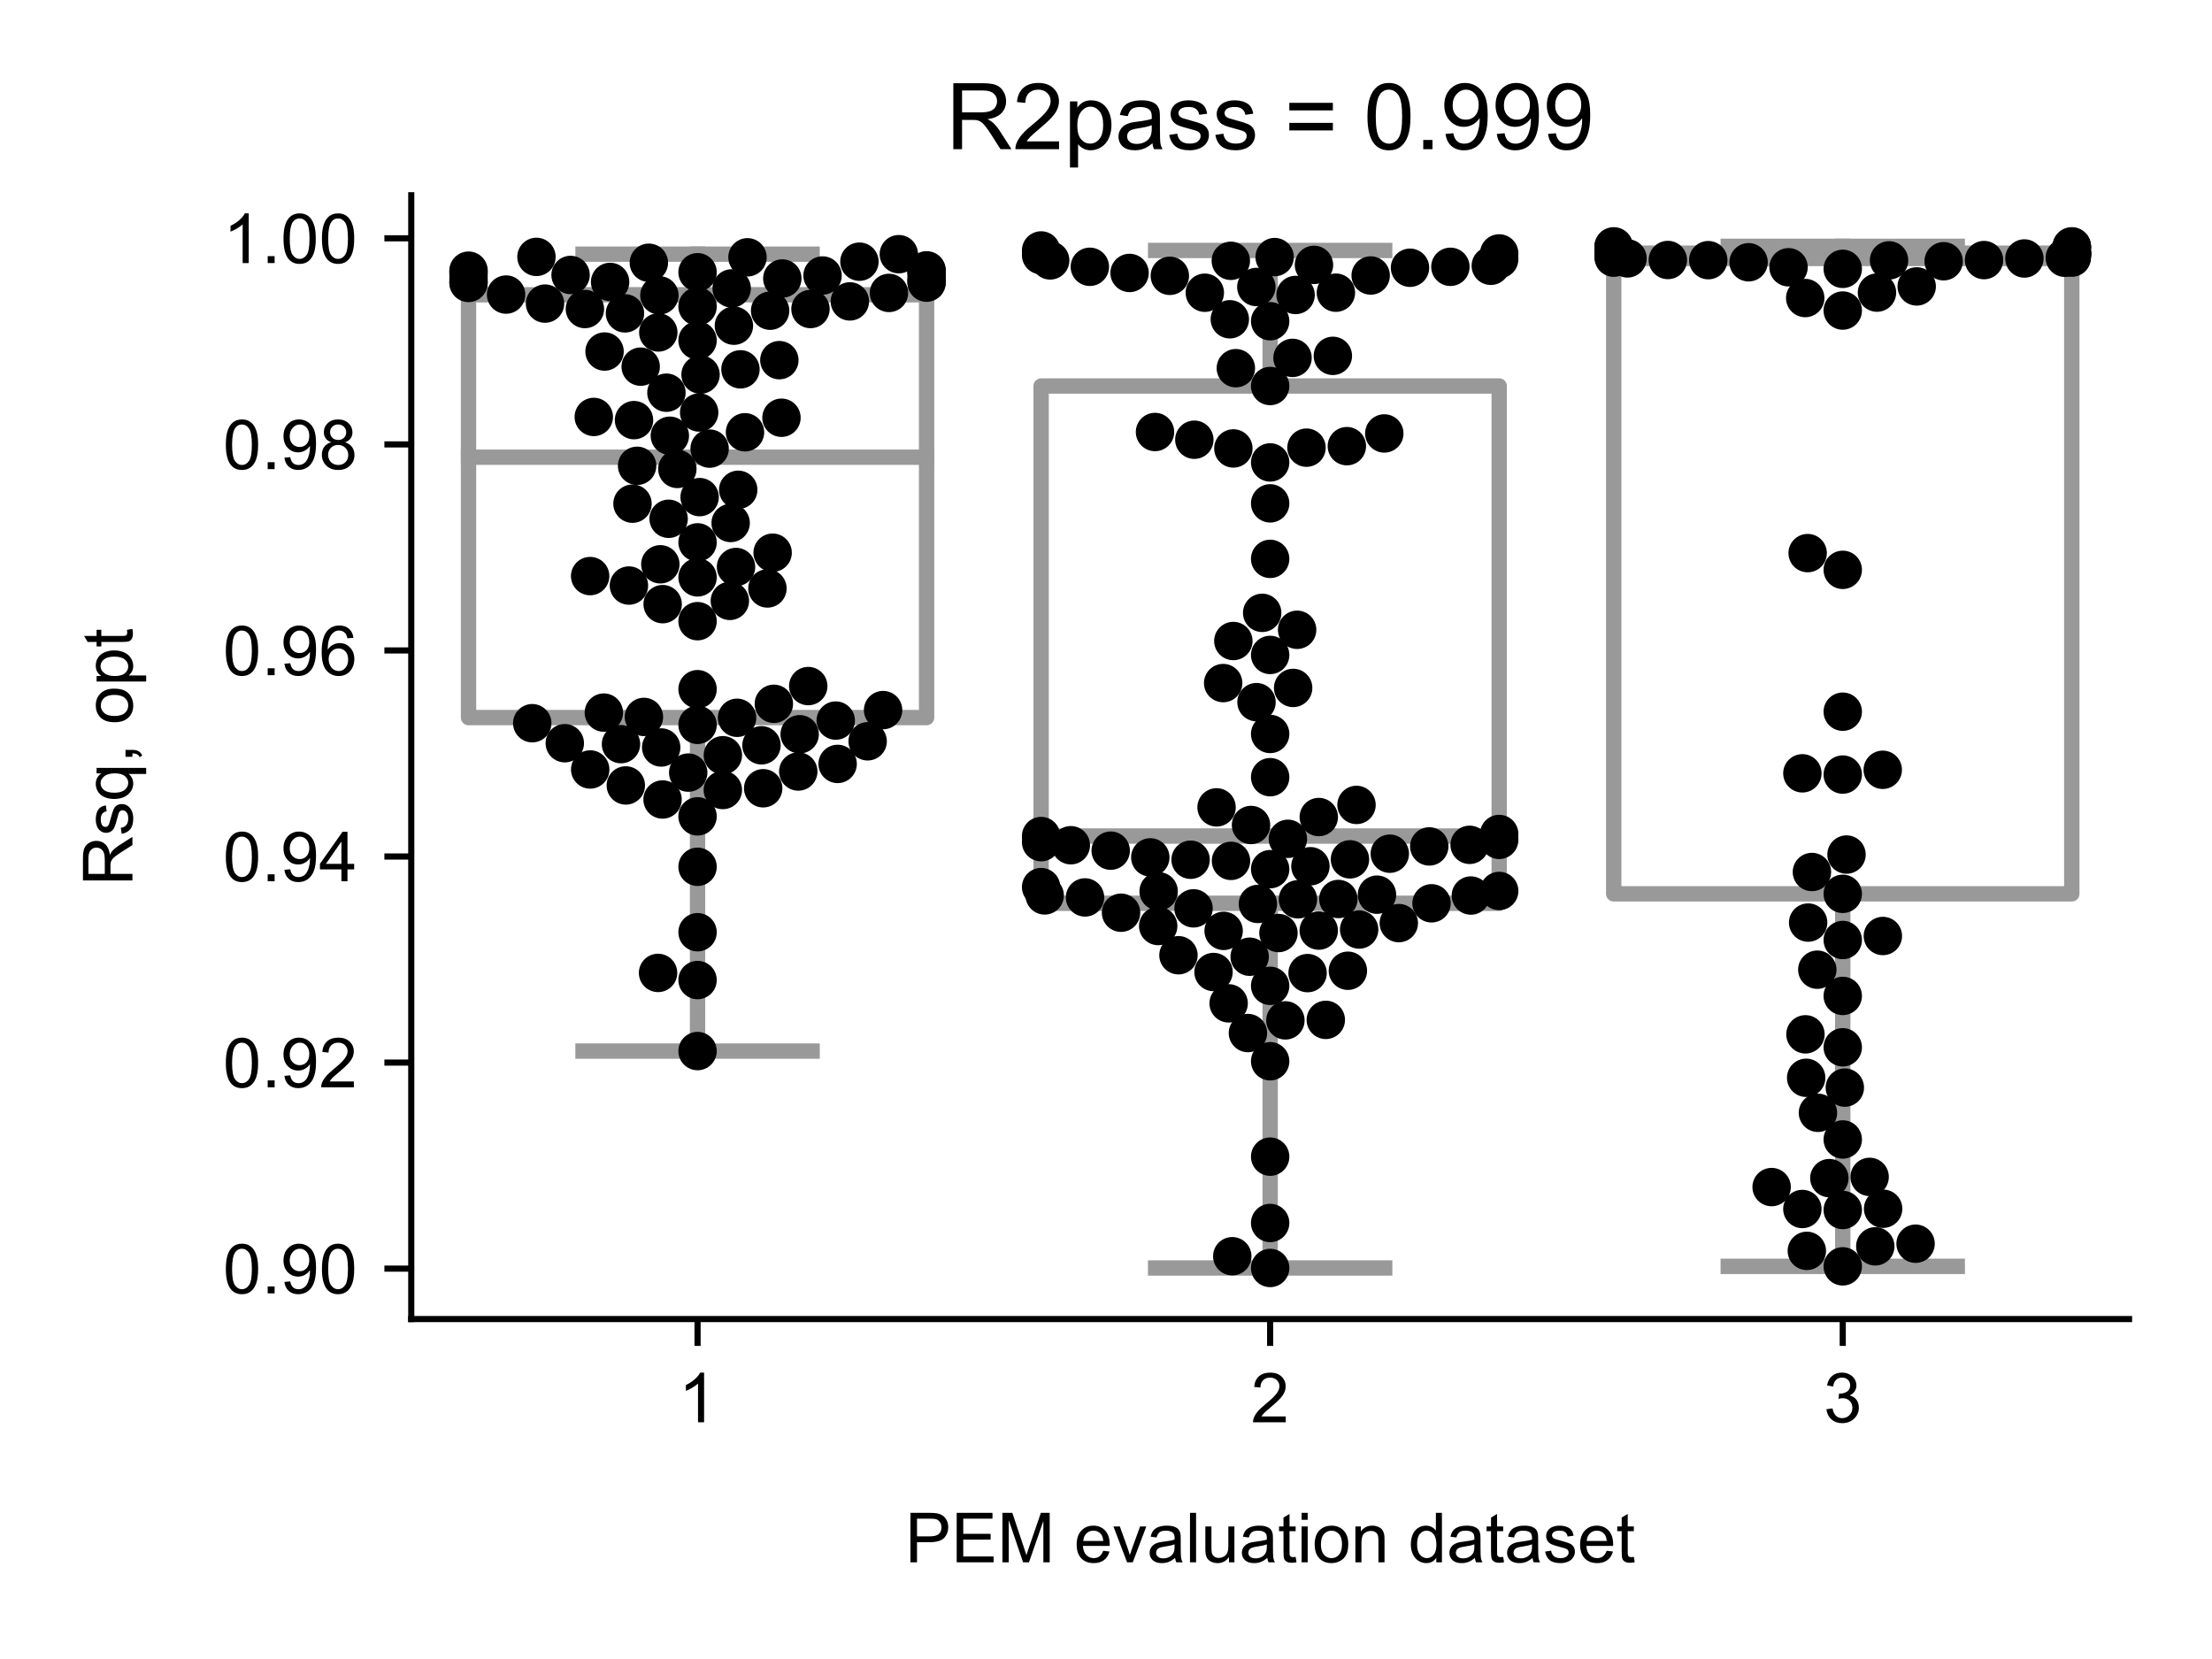 <?xml version="1.0" encoding="utf-8" standalone="no"?>
<!DOCTYPE svg PUBLIC "-//W3C//DTD SVG 1.1//EN"
  "http://www.w3.org/Graphics/SVG/1.1/DTD/svg11.dtd">
<!-- Created with matplotlib (https://matplotlib.org/) -->
<svg height="216pt" version="1.1" viewBox="0 0 288 216" width="288pt" xmlns="http://www.w3.org/2000/svg" xmlns:xlink="http://www.w3.org/1999/xlink">
 <defs>
  <style type="text/css">*{stroke-linecap:butt;stroke-linejoin:round;}</style>
 </defs>
 <g id="figure_1">
  <g id="patch_1">
   <path d="M 0 216 
L 288 216 
L 288 0 
L 0 0 
z
" style="fill:#ffffff;"/>
  </g>
  <g id="axes_1">
   <g id="patch_2">
    <path d="M 53.546 171.738 
L 277.2 171.738 
L 277.2 25.425 
L 53.546 25.425 
z
" style="fill:#ffffff;"/>
   </g>
   <g id="patch_3">
    <path clip-path="url(#p2e77ff48e6)" d="M 61.001 93.428 
L 120.642 93.428 
L 120.642 38.379 
L 61.001 38.379 
L 61.001 93.428 
z
" style="fill:#ffffff;stroke:#999999;stroke-linejoin:miter;stroke-width:2;"/>
   </g>
   <g id="patch_4">
    <path clip-path="url(#p2e77ff48e6)" d="M 135.552 117.609 
L 195.193 117.609 
L 195.193 50.259 
L 135.552 50.259 
L 135.552 117.609 
z
" style="fill:#ffffff;stroke:#999999;stroke-linejoin:miter;stroke-width:2;"/>
   </g>
   <g id="patch_5">
    <path clip-path="url(#p2e77ff48e6)" d="M 210.104 116.377 
L 269.745 116.377 
L 269.745 32.964 
L 210.104 32.964 
L 210.104 116.377 
z
" style="fill:#ffffff;stroke:#999999;stroke-linejoin:miter;stroke-width:2;"/>
   </g>
   <g id="matplotlib.axis_1">
    <g id="xtick_1">
     <g id="line2d_1">
      <defs>
       <path d="M 0 0 
L 0 3.5 
" id="mee5302a150" style="stroke:#000000;stroke-width:0.8;"/>
      </defs>
      <g>
       <use style="stroke:#000000;stroke-width:0.8;" x="90.821" xlink:href="#mee5302a150" y="171.738"/>
      </g>
     </g>
     <g id="text_1">
      <!-- 1 -->
      <g transform="translate(88.319 185.18)scale(0.09 -0.09)">
       <defs>
        <path d="M 37.25 0 
L 28.469 0 
L 28.469 56 
Q 25.297 52.984 20.141 49.953 
Q 14.984 46.922 10.891 45.406 
L 10.891 53.906 
Q 18.266 57.375 23.781 62.297 
Q 29.297 67.234 31.594 71.875 
L 37.25 71.875 
z
" id="ArialMT-49"/>
       </defs>
       <use xlink:href="#ArialMT-49"/>
      </g>
     </g>
    </g>
    <g id="xtick_2">
     <g id="line2d_2">
      <g>
       <use style="stroke:#000000;stroke-width:0.8;" x="165.373" xlink:href="#mee5302a150" y="171.738"/>
      </g>
     </g>
     <g id="text_2">
      <!-- 2 -->
      <g transform="translate(162.87 185.18)scale(0.09 -0.09)">
       <defs>
        <path d="M 50.344 8.453 
L 50.344 0 
L 3.031 0 
Q 2.938 3.172 4.047 6.109 
Q 5.859 10.938 9.828 15.625 
Q 13.812 20.312 21.344 26.469 
Q 33.016 36.031 37.109 41.625 
Q 41.219 47.219 41.219 52.203 
Q 41.219 57.422 37.469 61 
Q 33.734 64.594 27.734 64.594 
Q 21.391 64.594 17.578 60.781 
Q 13.766 56.984 13.719 50.25 
L 4.688 51.172 
Q 5.609 61.281 11.656 66.578 
Q 17.719 71.875 27.938 71.875 
Q 38.234 71.875 44.234 66.156 
Q 50.25 60.453 50.25 52 
Q 50.25 47.703 48.484 43.547 
Q 46.734 39.406 42.656 34.812 
Q 38.578 30.219 29.109 22.219 
Q 21.188 15.578 18.938 13.203 
Q 16.703 10.844 15.234 8.453 
z
" id="ArialMT-50"/>
       </defs>
       <use xlink:href="#ArialMT-50"/>
      </g>
     </g>
    </g>
    <g id="xtick_3">
     <g id="line2d_3">
      <g>
       <use style="stroke:#000000;stroke-width:0.8;" x="239.924" xlink:href="#mee5302a150" y="171.738"/>
      </g>
     </g>
     <g id="text_3">
      <!-- 3 -->
      <g transform="translate(237.422 185.18)scale(0.09 -0.09)">
       <defs>
        <path d="M 4.203 18.891 
L 12.984 20.062 
Q 14.5 12.594 18.141 9.297 
Q 21.781 6 27 6 
Q 33.203 6 37.469 10.297 
Q 41.75 14.594 41.75 20.953 
Q 41.75 27 37.797 30.922 
Q 33.844 34.859 27.734 34.859 
Q 25.25 34.859 21.531 33.891 
L 22.516 41.609 
Q 23.391 41.5 23.922 41.5 
Q 29.547 41.5 34.031 44.422 
Q 38.531 47.359 38.531 53.469 
Q 38.531 58.297 35.25 61.469 
Q 31.984 64.656 26.812 64.656 
Q 21.688 64.656 18.266 61.422 
Q 14.844 58.203 13.875 51.766 
L 5.078 53.328 
Q 6.688 62.156 12.391 67.016 
Q 18.109 71.875 26.609 71.875 
Q 32.469 71.875 37.391 69.359 
Q 42.328 66.844 44.938 62.5 
Q 47.562 58.156 47.562 53.266 
Q 47.562 48.641 45.062 44.828 
Q 42.578 41.016 37.703 38.766 
Q 44.047 37.312 47.562 32.688 
Q 51.078 28.078 51.078 21.141 
Q 51.078 11.766 44.234 5.25 
Q 37.406 -1.266 26.953 -1.266 
Q 17.531 -1.266 11.297 4.344 
Q 5.078 9.969 4.203 18.891 
z
" id="ArialMT-51"/>
       </defs>
       <use xlink:href="#ArialMT-51"/>
      </g>
     </g>
    </g>
    <g id="text_4">
     <!-- PEM evaluation dataset -->
     <g transform="translate(117.846 203.411)scale(0.09 -0.09)">
      <defs>
       <path d="M 7.719 0 
L 7.719 71.578 
L 34.719 71.578 
Q 41.844 71.578 45.609 70.906 
Q 50.875 70.016 54.438 67.547 
Q 58.016 65.094 60.188 60.641 
Q 62.359 56.203 62.359 50.875 
Q 62.359 41.75 56.547 35.422 
Q 50.734 29.109 35.547 29.109 
L 17.188 29.109 
L 17.188 0 
z
M 17.188 37.547 
L 35.688 37.547 
Q 44.875 37.547 48.734 40.969 
Q 52.594 44.391 52.594 50.594 
Q 52.594 55.078 50.312 58.266 
Q 48.047 61.469 44.344 62.5 
Q 41.938 63.141 35.5 63.141 
L 17.188 63.141 
z
" id="ArialMT-80"/>
       <path d="M 7.906 0 
L 7.906 71.578 
L 59.672 71.578 
L 59.672 63.141 
L 17.391 63.141 
L 17.391 41.219 
L 56.984 41.219 
L 56.984 32.812 
L 17.391 32.812 
L 17.391 8.453 
L 61.328 8.453 
L 61.328 0 
z
" id="ArialMT-69"/>
       <path d="M 7.422 0 
L 7.422 71.578 
L 21.688 71.578 
L 38.625 20.906 
Q 40.969 13.812 42.047 10.297 
Q 43.266 14.203 45.844 21.781 
L 62.984 71.578 
L 75.734 71.578 
L 75.734 0 
L 66.609 0 
L 66.609 59.906 
L 45.797 0 
L 37.25 0 
L 16.547 60.938 
L 16.547 0 
z
" id="ArialMT-77"/>
       <path id="ArialMT-32"/>
       <path d="M 42.094 16.703 
L 51.172 15.578 
Q 49.031 7.625 43.219 3.219 
Q 37.406 -1.172 28.375 -1.172 
Q 17 -1.172 10.328 5.828 
Q 3.656 12.844 3.656 25.484 
Q 3.656 38.578 10.391 45.797 
Q 17.141 53.031 27.875 53.031 
Q 38.281 53.031 44.875 45.953 
Q 51.469 38.875 51.469 26.031 
Q 51.469 25.25 51.422 23.688 
L 12.75 23.688 
Q 13.234 15.141 17.578 10.594 
Q 21.922 6.062 28.422 6.062 
Q 33.25 6.062 36.672 8.594 
Q 40.094 11.141 42.094 16.703 
z
M 13.234 30.906 
L 42.188 30.906 
Q 41.609 37.453 38.875 40.719 
Q 34.672 45.797 27.984 45.797 
Q 21.922 45.797 17.797 41.75 
Q 13.672 37.703 13.234 30.906 
z
" id="ArialMT-101"/>
       <path d="M 21 0 
L 1.266 51.859 
L 10.547 51.859 
L 21.688 20.797 
Q 23.484 15.766 25 10.359 
Q 26.172 14.453 28.266 20.219 
L 39.797 51.859 
L 48.828 51.859 
L 29.203 0 
z
" id="ArialMT-118"/>
       <path d="M 40.438 6.391 
Q 35.547 2.25 31.031 0.531 
Q 26.516 -1.172 21.344 -1.172 
Q 12.797 -1.172 8.203 3 
Q 3.609 7.172 3.609 13.672 
Q 3.609 17.484 5.344 20.625 
Q 7.078 23.781 9.891 25.688 
Q 12.703 27.594 16.219 28.562 
Q 18.797 29.25 24.031 29.891 
Q 34.672 31.156 39.703 32.906 
Q 39.75 34.719 39.75 35.203 
Q 39.75 40.578 37.25 42.781 
Q 33.891 45.75 27.25 45.75 
Q 21.047 45.75 18.094 43.578 
Q 15.141 41.406 13.719 35.891 
L 5.125 37.062 
Q 6.297 42.578 8.984 45.969 
Q 11.672 49.359 16.75 51.188 
Q 21.828 53.031 28.516 53.031 
Q 35.156 53.031 39.297 51.469 
Q 43.453 49.906 45.406 47.531 
Q 47.359 45.172 48.141 41.547 
Q 48.578 39.312 48.578 33.453 
L 48.578 21.734 
Q 48.578 9.469 49.141 6.219 
Q 49.703 2.984 51.375 0 
L 42.188 0 
Q 40.828 2.734 40.438 6.391 
z
M 39.703 26.031 
Q 34.906 24.078 25.344 22.703 
Q 19.922 21.922 17.672 20.938 
Q 15.438 19.969 14.203 18.094 
Q 12.984 16.219 12.984 13.922 
Q 12.984 10.406 15.641 8.062 
Q 18.312 5.719 23.438 5.719 
Q 28.516 5.719 32.469 7.938 
Q 36.422 10.156 38.281 14.016 
Q 39.703 17 39.703 22.797 
z
" id="ArialMT-97"/>
       <path d="M 6.391 0 
L 6.391 71.578 
L 15.188 71.578 
L 15.188 0 
z
" id="ArialMT-108"/>
       <path d="M 40.578 0 
L 40.578 7.625 
Q 34.516 -1.172 24.125 -1.172 
Q 19.531 -1.172 15.547 0.578 
Q 11.578 2.344 9.641 5 
Q 7.719 7.672 6.938 11.531 
Q 6.391 14.109 6.391 19.734 
L 6.391 51.859 
L 15.188 51.859 
L 15.188 23.094 
Q 15.188 16.219 15.719 13.812 
Q 16.547 10.359 19.234 8.375 
Q 21.922 6.391 25.875 6.391 
Q 29.828 6.391 33.297 8.422 
Q 36.766 10.453 38.203 13.938 
Q 39.656 17.438 39.656 24.078 
L 39.656 51.859 
L 48.438 51.859 
L 48.438 0 
z
" id="ArialMT-117"/>
       <path d="M 25.781 7.859 
L 27.047 0.094 
Q 23.344 -0.688 20.406 -0.688 
Q 15.625 -0.688 12.984 0.828 
Q 10.359 2.344 9.281 4.812 
Q 8.203 7.281 8.203 15.188 
L 8.203 45.016 
L 1.766 45.016 
L 1.766 51.859 
L 8.203 51.859 
L 8.203 64.703 
L 16.938 69.969 
L 16.938 51.859 
L 25.781 51.859 
L 25.781 45.016 
L 16.938 45.016 
L 16.938 14.703 
Q 16.938 10.938 17.406 9.859 
Q 17.875 8.797 18.922 8.156 
Q 19.969 7.516 21.922 7.516 
Q 23.391 7.516 25.781 7.859 
z
" id="ArialMT-116"/>
       <path d="M 6.641 61.469 
L 6.641 71.578 
L 15.438 71.578 
L 15.438 61.469 
z
M 6.641 0 
L 6.641 51.859 
L 15.438 51.859 
L 15.438 0 
z
" id="ArialMT-105"/>
       <path d="M 3.328 25.922 
Q 3.328 40.328 11.328 47.266 
Q 18.016 53.031 27.641 53.031 
Q 38.328 53.031 45.109 46.016 
Q 51.906 39.016 51.906 26.656 
Q 51.906 16.656 48.906 10.906 
Q 45.906 5.172 40.156 2 
Q 34.422 -1.172 27.641 -1.172 
Q 16.75 -1.172 10.031 5.812 
Q 3.328 12.797 3.328 25.922 
z
M 12.359 25.922 
Q 12.359 15.969 16.703 11.016 
Q 21.047 6.062 27.641 6.062 
Q 34.188 6.062 38.531 11.031 
Q 42.875 16.016 42.875 26.219 
Q 42.875 35.844 38.5 40.797 
Q 34.125 45.75 27.641 45.75 
Q 21.047 45.75 16.703 40.812 
Q 12.359 35.891 12.359 25.922 
z
" id="ArialMT-111"/>
       <path d="M 6.594 0 
L 6.594 51.859 
L 14.5 51.859 
L 14.5 44.484 
Q 20.219 53.031 31 53.031 
Q 35.688 53.031 39.625 51.344 
Q 43.562 49.656 45.516 46.922 
Q 47.469 44.188 48.25 40.438 
Q 48.734 37.984 48.734 31.891 
L 48.734 0 
L 39.938 0 
L 39.938 31.547 
Q 39.938 36.922 38.906 39.578 
Q 37.891 42.234 35.281 43.812 
Q 32.672 45.406 29.156 45.406 
Q 23.531 45.406 19.453 41.844 
Q 15.375 38.281 15.375 28.328 
L 15.375 0 
z
" id="ArialMT-110"/>
       <path d="M 40.234 0 
L 40.234 6.547 
Q 35.297 -1.172 25.734 -1.172 
Q 19.531 -1.172 14.328 2.25 
Q 9.125 5.672 6.266 11.797 
Q 3.422 17.922 3.422 25.875 
Q 3.422 33.641 6 39.969 
Q 8.594 46.297 13.766 49.656 
Q 18.953 53.031 25.344 53.031 
Q 30.031 53.031 33.688 51.047 
Q 37.359 49.078 39.656 45.906 
L 39.656 71.578 
L 48.391 71.578 
L 48.391 0 
z
M 12.453 25.875 
Q 12.453 15.922 16.641 10.984 
Q 20.844 6.062 26.562 6.062 
Q 32.328 6.062 36.344 10.766 
Q 40.375 15.484 40.375 25.141 
Q 40.375 35.797 36.266 40.766 
Q 32.172 45.75 26.172 45.75 
Q 20.312 45.75 16.375 40.969 
Q 12.453 36.188 12.453 25.875 
z
" id="ArialMT-100"/>
       <path d="M 3.078 15.484 
L 11.766 16.844 
Q 12.5 11.625 15.844 8.844 
Q 19.188 6.062 25.203 6.062 
Q 31.25 6.062 34.172 8.516 
Q 37.109 10.984 37.109 14.312 
Q 37.109 17.281 34.516 19 
Q 32.719 20.172 25.531 21.969 
Q 15.875 24.422 12.141 26.203 
Q 8.406 27.984 6.469 31.125 
Q 4.547 34.281 4.547 38.094 
Q 4.547 41.547 6.125 44.5 
Q 7.719 47.469 10.453 49.422 
Q 12.5 50.922 16.031 51.969 
Q 19.578 53.031 23.641 53.031 
Q 29.734 53.031 34.344 51.266 
Q 38.969 49.516 41.156 46.5 
Q 43.359 43.5 44.188 38.484 
L 35.594 37.312 
Q 35.016 41.312 32.203 43.547 
Q 29.391 45.797 24.266 45.797 
Q 18.219 45.797 15.625 43.797 
Q 13.031 41.797 13.031 39.109 
Q 13.031 37.406 14.109 36.031 
Q 15.188 34.625 17.484 33.688 
Q 18.797 33.203 25.25 31.453 
Q 34.578 28.953 38.25 27.359 
Q 41.938 25.781 44.031 22.75 
Q 46.141 19.734 46.141 15.234 
Q 46.141 10.844 43.578 6.953 
Q 41.016 3.078 36.172 0.953 
Q 31.344 -1.172 25.25 -1.172 
Q 15.141 -1.172 9.844 3.031 
Q 4.547 7.234 3.078 15.484 
z
" id="ArialMT-115"/>
      </defs>
      <use xlink:href="#ArialMT-80"/>
      <use x="66.699" xlink:href="#ArialMT-69"/>
      <use x="133.398" xlink:href="#ArialMT-77"/>
      <use x="216.699" xlink:href="#ArialMT-32"/>
      <use x="244.482" xlink:href="#ArialMT-101"/>
      <use x="300.098" xlink:href="#ArialMT-118"/>
      <use x="350.098" xlink:href="#ArialMT-97"/>
      <use x="405.713" xlink:href="#ArialMT-108"/>
      <use x="427.93" xlink:href="#ArialMT-117"/>
      <use x="483.545" xlink:href="#ArialMT-97"/>
      <use x="539.16" xlink:href="#ArialMT-116"/>
      <use x="566.943" xlink:href="#ArialMT-105"/>
      <use x="589.16" xlink:href="#ArialMT-111"/>
      <use x="644.775" xlink:href="#ArialMT-110"/>
      <use x="700.391" xlink:href="#ArialMT-32"/>
      <use x="728.174" xlink:href="#ArialMT-100"/>
      <use x="783.789" xlink:href="#ArialMT-97"/>
      <use x="839.404" xlink:href="#ArialMT-116"/>
      <use x="867.188" xlink:href="#ArialMT-97"/>
      <use x="922.803" xlink:href="#ArialMT-115"/>
      <use x="972.803" xlink:href="#ArialMT-101"/>
      <use x="1028.418" xlink:href="#ArialMT-116"/>
     </g>
    </g>
   </g>
   <g id="matplotlib.axis_2">
    <g id="ytick_1">
     <g id="line2d_4">
      <defs>
       <path d="M 0 0 
L -3.5 0 
" id="mec6dfe9027" style="stroke:#000000;stroke-width:0.8;"/>
      </defs>
      <g>
       <use style="stroke:#000000;stroke-width:0.8;" x="53.546" xlink:href="#mec6dfe9027" y="165.175"/>
      </g>
     </g>
     <g id="text_5">
      <!-- 0.90 -->
      <g transform="translate(29.031 168.396)scale(0.09 -0.09)">
       <defs>
        <path d="M 4.156 35.297 
Q 4.156 48 6.766 55.734 
Q 9.375 63.484 14.516 67.672 
Q 19.672 71.875 27.484 71.875 
Q 33.25 71.875 37.594 69.547 
Q 41.938 67.234 44.766 62.859 
Q 47.609 58.5 49.219 52.219 
Q 50.828 45.953 50.828 35.297 
Q 50.828 22.703 48.234 14.969 
Q 45.656 7.234 40.5 3 
Q 35.359 -1.219 27.484 -1.219 
Q 17.141 -1.219 11.234 6.203 
Q 4.156 15.141 4.156 35.297 
z
M 13.188 35.297 
Q 13.188 17.672 17.312 11.828 
Q 21.438 6 27.484 6 
Q 33.547 6 37.672 11.859 
Q 41.797 17.719 41.797 35.297 
Q 41.797 52.984 37.672 58.781 
Q 33.547 64.594 27.391 64.594 
Q 21.344 64.594 17.719 59.469 
Q 13.188 52.938 13.188 35.297 
z
" id="ArialMT-48"/>
        <path d="M 9.078 0 
L 9.078 10.016 
L 19.094 10.016 
L 19.094 0 
z
" id="ArialMT-46"/>
        <path d="M 5.469 16.547 
L 13.922 17.328 
Q 14.984 11.375 18.016 8.688 
Q 21.047 6 25.781 6 
Q 29.828 6 32.875 7.859 
Q 35.938 9.719 37.891 12.812 
Q 39.844 15.922 41.156 21.188 
Q 42.484 26.469 42.484 31.938 
Q 42.484 32.516 42.438 33.688 
Q 39.797 29.5 35.234 26.875 
Q 30.672 24.266 25.344 24.266 
Q 16.453 24.266 10.297 30.703 
Q 4.156 37.156 4.156 47.703 
Q 4.156 58.594 10.578 65.234 
Q 17 71.875 26.656 71.875 
Q 33.641 71.875 39.422 68.109 
Q 45.219 64.359 48.219 57.391 
Q 51.219 50.438 51.219 37.25 
Q 51.219 23.531 48.234 15.406 
Q 45.266 7.281 39.375 3.031 
Q 33.5 -1.219 25.594 -1.219 
Q 17.188 -1.219 11.859 3.438 
Q 6.547 8.109 5.469 16.547 
z
M 41.453 48.141 
Q 41.453 55.719 37.422 60.156 
Q 33.406 64.594 27.734 64.594 
Q 21.875 64.594 17.531 59.812 
Q 13.188 55.031 13.188 47.406 
Q 13.188 40.578 17.312 36.297 
Q 21.438 32.031 27.484 32.031 
Q 33.594 32.031 37.516 36.297 
Q 41.453 40.578 41.453 48.141 
z
" id="ArialMT-57"/>
       </defs>
       <use xlink:href="#ArialMT-48"/>
       <use x="55.615" xlink:href="#ArialMT-46"/>
       <use x="83.398" xlink:href="#ArialMT-57"/>
       <use x="139.014" xlink:href="#ArialMT-48"/>
      </g>
     </g>
    </g>
    <g id="ytick_2">
     <g id="line2d_5">
      <g>
       <use style="stroke:#000000;stroke-width:0.8;" x="53.546" xlink:href="#mec6dfe9027" y="138.346"/>
      </g>
     </g>
     <g id="text_6">
      <!-- 0.92 -->
      <g transform="translate(29.031 141.567)scale(0.09 -0.09)">
       <use xlink:href="#ArialMT-48"/>
       <use x="55.615" xlink:href="#ArialMT-46"/>
       <use x="83.398" xlink:href="#ArialMT-57"/>
       <use x="139.014" xlink:href="#ArialMT-50"/>
      </g>
     </g>
    </g>
    <g id="ytick_3">
     <g id="line2d_6">
      <g>
       <use style="stroke:#000000;stroke-width:0.8;" x="53.546" xlink:href="#mec6dfe9027" y="111.517"/>
      </g>
     </g>
     <g id="text_7">
      <!-- 0.94 -->
      <g transform="translate(29.031 114.738)scale(0.09 -0.09)">
       <defs>
        <path d="M 32.328 0 
L 32.328 17.141 
L 1.266 17.141 
L 1.266 25.203 
L 33.938 71.578 
L 41.109 71.578 
L 41.109 25.203 
L 50.781 25.203 
L 50.781 17.141 
L 41.109 17.141 
L 41.109 0 
z
M 32.328 25.203 
L 32.328 57.469 
L 9.906 25.203 
z
" id="ArialMT-52"/>
       </defs>
       <use xlink:href="#ArialMT-48"/>
       <use x="55.615" xlink:href="#ArialMT-46"/>
       <use x="83.398" xlink:href="#ArialMT-57"/>
       <use x="139.014" xlink:href="#ArialMT-52"/>
      </g>
     </g>
    </g>
    <g id="ytick_4">
     <g id="line2d_7">
      <g>
       <use style="stroke:#000000;stroke-width:0.8;" x="53.546" xlink:href="#mec6dfe9027" y="84.688"/>
      </g>
     </g>
     <g id="text_8">
      <!-- 0.96 -->
      <g transform="translate(29.031 87.909)scale(0.09 -0.09)">
       <defs>
        <path d="M 49.75 54.047 
L 41.016 53.375 
Q 39.844 58.547 37.703 60.891 
Q 34.125 64.656 28.906 64.656 
Q 24.703 64.656 21.531 62.312 
Q 17.391 59.281 14.984 53.469 
Q 12.594 47.656 12.5 36.922 
Q 15.672 41.75 20.266 44.094 
Q 24.859 46.438 29.891 46.438 
Q 38.672 46.438 44.844 39.969 
Q 51.031 33.5 51.031 23.25 
Q 51.031 16.5 48.125 10.719 
Q 45.219 4.938 40.141 1.859 
Q 35.062 -1.219 28.609 -1.219 
Q 17.625 -1.219 10.688 6.859 
Q 3.766 14.938 3.766 33.5 
Q 3.766 54.25 11.422 63.672 
Q 18.109 71.875 29.438 71.875 
Q 37.891 71.875 43.281 67.141 
Q 48.688 62.406 49.75 54.047 
z
M 13.875 23.188 
Q 13.875 18.656 15.797 14.5 
Q 17.719 10.359 21.188 8.172 
Q 24.656 6 28.469 6 
Q 34.031 6 38.031 10.484 
Q 42.047 14.984 42.047 22.703 
Q 42.047 30.125 38.078 34.391 
Q 34.125 38.672 28.125 38.672 
Q 22.172 38.672 18.016 34.391 
Q 13.875 30.125 13.875 23.188 
z
" id="ArialMT-54"/>
       </defs>
       <use xlink:href="#ArialMT-48"/>
       <use x="55.615" xlink:href="#ArialMT-46"/>
       <use x="83.398" xlink:href="#ArialMT-57"/>
       <use x="139.014" xlink:href="#ArialMT-54"/>
      </g>
     </g>
    </g>
    <g id="ytick_5">
     <g id="line2d_8">
      <g>
       <use style="stroke:#000000;stroke-width:0.8;" x="53.546" xlink:href="#mec6dfe9027" y="57.859"/>
      </g>
     </g>
     <g id="text_9">
      <!-- 0.98 -->
      <g transform="translate(29.031 61.08)scale(0.09 -0.09)">
       <defs>
        <path d="M 17.672 38.812 
Q 12.203 40.828 9.562 44.531 
Q 6.938 48.25 6.938 53.422 
Q 6.938 61.234 12.547 66.547 
Q 18.172 71.875 27.484 71.875 
Q 36.859 71.875 42.578 66.422 
Q 48.297 60.984 48.297 53.172 
Q 48.297 48.188 45.672 44.5 
Q 43.062 40.828 37.75 38.812 
Q 44.344 36.672 47.781 31.875 
Q 51.219 27.094 51.219 20.453 
Q 51.219 11.281 44.719 5.031 
Q 38.234 -1.219 27.641 -1.219 
Q 17.047 -1.219 10.547 5.047 
Q 4.047 11.328 4.047 20.703 
Q 4.047 27.688 7.594 32.391 
Q 11.141 37.109 17.672 38.812 
z
M 15.922 53.719 
Q 15.922 48.641 19.188 45.406 
Q 22.469 42.188 27.688 42.188 
Q 32.766 42.188 36.016 45.375 
Q 39.266 48.578 39.266 53.219 
Q 39.266 58.062 35.906 61.359 
Q 32.562 64.656 27.594 64.656 
Q 22.562 64.656 19.234 61.422 
Q 15.922 58.203 15.922 53.719 
z
M 13.094 20.656 
Q 13.094 16.891 14.875 13.375 
Q 16.656 9.859 20.172 7.922 
Q 23.688 6 27.734 6 
Q 34.031 6 38.125 10.047 
Q 42.234 14.109 42.234 20.359 
Q 42.234 26.703 38.016 30.859 
Q 33.797 35.016 27.438 35.016 
Q 21.234 35.016 17.156 30.906 
Q 13.094 26.812 13.094 20.656 
z
" id="ArialMT-56"/>
       </defs>
       <use xlink:href="#ArialMT-48"/>
       <use x="55.615" xlink:href="#ArialMT-46"/>
       <use x="83.398" xlink:href="#ArialMT-57"/>
       <use x="139.014" xlink:href="#ArialMT-56"/>
      </g>
     </g>
    </g>
    <g id="ytick_6">
     <g id="line2d_9">
      <g>
       <use style="stroke:#000000;stroke-width:0.8;" x="53.546" xlink:href="#mec6dfe9027" y="31.03"/>
      </g>
     </g>
     <g id="text_10">
      <!-- 1.00 -->
      <g transform="translate(29.031 34.251)scale(0.09 -0.09)">
       <use xlink:href="#ArialMT-49"/>
       <use x="55.615" xlink:href="#ArialMT-46"/>
       <use x="83.398" xlink:href="#ArialMT-48"/>
       <use x="139.014" xlink:href="#ArialMT-48"/>
      </g>
     </g>
    </g>
    <g id="text_11">
     <!-- Rsq, opt -->
     <g transform="translate(17.242 115.339)rotate(-90)scale(0.09 -0.09)">
      <defs>
       <path d="M 7.859 0 
L 7.859 71.578 
L 39.594 71.578 
Q 49.172 71.578 54.141 69.641 
Q 59.125 67.719 62.109 62.828 
Q 65.094 57.953 65.094 52.047 
Q 65.094 44.438 60.156 39.203 
Q 55.219 33.984 44.922 32.562 
Q 48.688 30.766 50.641 29 
Q 54.781 25.203 58.5 19.484 
L 70.953 0 
L 59.031 0 
L 49.562 14.891 
Q 45.406 21.344 42.719 24.75 
Q 40.047 28.172 37.922 29.531 
Q 35.797 30.906 33.594 31.453 
Q 31.984 31.781 28.328 31.781 
L 17.328 31.781 
L 17.328 0 
z
M 17.328 39.984 
L 37.703 39.984 
Q 44.188 39.984 47.844 41.328 
Q 51.516 42.672 53.422 45.625 
Q 55.328 48.578 55.328 52.047 
Q 55.328 57.125 51.641 60.391 
Q 47.953 63.672 39.984 63.672 
L 17.328 63.672 
z
" id="ArialMT-82"/>
       <path d="M 39.656 -19.875 
L 39.656 5.516 
Q 37.594 2.641 33.906 0.734 
Q 30.219 -1.172 26.078 -1.172 
Q 16.844 -1.172 10.172 6.203 
Q 3.516 13.578 3.516 26.422 
Q 3.516 34.234 6.219 40.422 
Q 8.938 46.625 14.078 49.828 
Q 19.234 53.031 25.391 53.031 
Q 35.016 53.031 40.531 44.922 
L 40.531 51.859 
L 48.438 51.859 
L 48.438 -19.875 
z
M 12.547 26.078 
Q 12.547 16.062 16.75 11.062 
Q 20.953 6.062 26.812 6.062 
Q 32.422 6.062 36.469 10.812 
Q 40.531 15.578 40.531 25.297 
Q 40.531 35.641 36.25 40.859 
Q 31.984 46.094 26.219 46.094 
Q 20.516 46.094 16.531 41.234 
Q 12.547 36.375 12.547 26.078 
z
" id="ArialMT-113"/>
       <path d="M 8.891 0 
L 8.891 10.016 
L 18.891 10.016 
L 18.891 0 
Q 18.891 -5.516 16.938 -8.906 
Q 14.984 -12.312 10.75 -14.156 
L 8.297 -10.406 
Q 11.078 -9.188 12.391 -6.812 
Q 13.719 -4.438 13.875 0 
z
" id="ArialMT-44"/>
       <path d="M 6.594 -19.875 
L 6.594 51.859 
L 14.594 51.859 
L 14.594 45.125 
Q 17.438 49.078 21 51.047 
Q 24.562 53.031 29.641 53.031 
Q 36.281 53.031 41.359 49.609 
Q 46.438 46.188 49.016 39.953 
Q 51.609 33.734 51.609 26.312 
Q 51.609 18.359 48.75 11.984 
Q 45.906 5.609 40.453 2.219 
Q 35.016 -1.172 29 -1.172 
Q 24.609 -1.172 21.109 0.688 
Q 17.625 2.547 15.375 5.375 
L 15.375 -19.875 
z
M 14.547 25.641 
Q 14.547 15.625 18.594 10.844 
Q 22.656 6.062 28.422 6.062 
Q 34.281 6.062 38.453 11.016 
Q 42.625 15.969 42.625 26.375 
Q 42.625 36.281 38.547 41.203 
Q 34.469 46.141 28.812 46.141 
Q 23.188 46.141 18.859 40.891 
Q 14.547 35.641 14.547 25.641 
z
" id="ArialMT-112"/>
      </defs>
      <use xlink:href="#ArialMT-82"/>
      <use x="72.217" xlink:href="#ArialMT-115"/>
      <use x="122.217" xlink:href="#ArialMT-113"/>
      <use x="177.832" xlink:href="#ArialMT-44"/>
      <use x="205.615" xlink:href="#ArialMT-32"/>
      <use x="233.398" xlink:href="#ArialMT-111"/>
      <use x="289.014" xlink:href="#ArialMT-112"/>
      <use x="344.629" xlink:href="#ArialMT-116"/>
     </g>
    </g>
   </g>
   <g id="line2d_10">
    <path clip-path="url(#p2e77ff48e6)" d="M 90.821 93.428 
L 90.821 136.848 
" style="fill:none;stroke:#999999;stroke-linecap:square;stroke-width:2;"/>
   </g>
   <g id="line2d_11">
    <path clip-path="url(#p2e77ff48e6)" d="M 90.821 38.379 
L 90.821 33.094 
" style="fill:none;stroke:#999999;stroke-linecap:square;stroke-width:2;"/>
   </g>
   <g id="line2d_12">
    <path clip-path="url(#p2e77ff48e6)" d="M 75.911 136.848 
L 105.732 136.848 
" style="fill:none;stroke:#999999;stroke-linecap:square;stroke-width:2;"/>
   </g>
   <g id="line2d_13">
    <path clip-path="url(#p2e77ff48e6)" d="M 75.911 33.094 
L 105.732 33.094 
" style="fill:none;stroke:#999999;stroke-linecap:square;stroke-width:2;"/>
   </g>
   <g id="line2d_14"/>
   <g id="line2d_15">
    <path clip-path="url(#p2e77ff48e6)" d="M 165.373 117.609 
L 165.373 165.088 
" style="fill:none;stroke:#999999;stroke-linecap:square;stroke-width:2;"/>
   </g>
   <g id="line2d_16">
    <path clip-path="url(#p2e77ff48e6)" d="M 165.373 50.259 
L 165.373 32.609 
" style="fill:none;stroke:#999999;stroke-linecap:square;stroke-width:2;"/>
   </g>
   <g id="line2d_17">
    <path clip-path="url(#p2e77ff48e6)" d="M 150.463 165.088 
L 180.283 165.088 
" style="fill:none;stroke:#999999;stroke-linecap:square;stroke-width:2;"/>
   </g>
   <g id="line2d_18">
    <path clip-path="url(#p2e77ff48e6)" d="M 150.463 32.609 
L 180.283 32.609 
" style="fill:none;stroke:#999999;stroke-linecap:square;stroke-width:2;"/>
   </g>
   <g id="line2d_19"/>
   <g id="line2d_20">
    <path clip-path="url(#p2e77ff48e6)" d="M 239.924 116.377 
L 239.924 164.877 
" style="fill:none;stroke:#999999;stroke-linecap:square;stroke-width:2;"/>
   </g>
   <g id="line2d_21">
    <path clip-path="url(#p2e77ff48e6)" d="M 239.924 32.964 
L 239.924 32.076 
" style="fill:none;stroke:#999999;stroke-linecap:square;stroke-width:2;"/>
   </g>
   <g id="line2d_22">
    <path clip-path="url(#p2e77ff48e6)" d="M 225.014 164.877 
L 254.835 164.877 
" style="fill:none;stroke:#999999;stroke-linecap:square;stroke-width:2;"/>
   </g>
   <g id="line2d_23">
    <path clip-path="url(#p2e77ff48e6)" d="M 225.014 32.076 
L 254.835 32.076 
" style="fill:none;stroke:#999999;stroke-linecap:square;stroke-width:2;"/>
   </g>
   <g id="line2d_24"/>
   <g id="line2d_25">
    <path clip-path="url(#p2e77ff48e6)" d="M 61.001 59.529 
L 120.642 59.529 
" style="fill:none;stroke:#999999;stroke-linecap:square;stroke-width:2;"/>
   </g>
   <g id="line2d_26">
    <path clip-path="url(#p2e77ff48e6)" d="M 135.552 108.853 
L 195.193 108.853 
" style="fill:none;stroke:#999999;stroke-linecap:square;stroke-width:2;"/>
   </g>
   <g id="line2d_27">
    <path clip-path="url(#p2e77ff48e6)" d="M 210.104 33.653 
L 269.745 33.653 
" style="fill:none;stroke:#999999;stroke-linecap:square;stroke-width:2;"/>
   </g>
   <g id="patch_6">
    <path d="M 53.546 171.738 
L 53.546 25.425 
" style="fill:none;stroke:#000000;stroke-linecap:square;stroke-linejoin:miter;stroke-width:0.8;"/>
   </g>
   <g id="patch_7">
    <path d="M 53.546 171.738 
L 277.2 171.738 
" style="fill:none;stroke:#000000;stroke-linecap:square;stroke-linejoin:miter;stroke-width:0.8;"/>
   </g>
   <g id="PathCollection_1">
    <defs>
     <path d="M 0 2.5 
C 0.663 2.5 1.299 2.237 1.768 1.768 
C 2.237 1.299 2.5 0.663 2.5 -0 
C 2.5 -0.663 2.237 -1.299 1.768 -1.768 
C 1.299 -2.237 0.663 -2.5 0 -2.5 
C -0.663 -2.5 -1.299 -2.237 -1.768 -1.768 
C -2.237 -1.299 -2.5 -0.663 -2.5 0 
C -2.5 0.663 -2.237 1.299 -1.768 1.768 
C -1.299 2.237 -0.663 2.5 0 2.5 
z
" id="C0_0_d70671277c"/>
    </defs>
    <g clip-path="url(#p2e77ff48e6)">
     <use x="90.821" xlink:href="#C0_0_d70671277c" y="136.848"/>
    </g>
    <g clip-path="url(#p2e77ff48e6)">
     <use x="90.821" xlink:href="#C0_0_d70671277c" y="127.601"/>
    </g>
    <g clip-path="url(#p2e77ff48e6)">
     <use x="85.679" xlink:href="#C0_0_d70671277c" y="126.673"/>
    </g>
    <g clip-path="url(#p2e77ff48e6)">
     <use x="90.821" xlink:href="#C0_0_d70671277c" y="121.375"/>
    </g>
    <g clip-path="url(#p2e77ff48e6)">
     <use x="90.821" xlink:href="#C0_0_d70671277c" y="112.856"/>
    </g>
    <g clip-path="url(#p2e77ff48e6)">
     <use x="90.821" xlink:href="#C0_0_d70671277c" y="106.29"/>
    </g>
    <g clip-path="url(#p2e77ff48e6)">
     <use x="86.264" xlink:href="#C0_0_d70671277c" y="104.093"/>
    </g>
    <g clip-path="url(#p2e77ff48e6)">
     <use x="94.112" xlink:href="#C0_0_d70671277c" y="102.859"/>
    </g>
    <g clip-path="url(#p2e77ff48e6)">
     <use x="99.366" xlink:href="#C0_0_d70671277c" y="102.631"/>
    </g>
    <g clip-path="url(#p2e77ff48e6)">
     <use x="81.48" xlink:href="#C0_0_d70671277c" y="102.263"/>
    </g>
    <g clip-path="url(#p2e77ff48e6)">
     <use x="89.604" xlink:href="#C0_0_d70671277c" y="100.592"/>
    </g>
    <g clip-path="url(#p2e77ff48e6)">
     <use x="103.933" xlink:href="#C0_0_d70671277c" y="100.449"/>
    </g>
    <g clip-path="url(#p2e77ff48e6)">
     <use x="76.844" xlink:href="#C0_0_d70671277c" y="100.185"/>
    </g>
    <g clip-path="url(#p2e77ff48e6)">
     <use x="109.06" xlink:href="#C0_0_d70671277c" y="99.462"/>
    </g>
    <g clip-path="url(#p2e77ff48e6)">
     <use x="94.116" xlink:href="#C0_0_d70671277c" y="98.331"/>
    </g>
    <g clip-path="url(#p2e77ff48e6)">
     <use x="86.087" xlink:href="#C0_0_d70671277c" y="97.321"/>
    </g>
    <g clip-path="url(#p2e77ff48e6)">
     <use x="99.144" xlink:href="#C0_0_d70671277c" y="97.038"/>
    </g>
    <g clip-path="url(#p2e77ff48e6)">
     <use x="80.852" xlink:href="#C0_0_d70671277c" y="96.884"/>
    </g>
    <g clip-path="url(#p2e77ff48e6)">
     <use x="73.536" xlink:href="#C0_0_d70671277c" y="96.765"/>
    </g>
    <g clip-path="url(#p2e77ff48e6)">
     <use x="112.967" xlink:href="#C0_0_d70671277c" y="96.517"/>
    </g>
    <g clip-path="url(#p2e77ff48e6)">
     <use x="104.116" xlink:href="#C0_0_d70671277c" y="95.601"/>
    </g>
    <g clip-path="url(#p2e77ff48e6)">
     <use x="90.821" xlink:href="#C0_0_d70671277c" y="94.375"/>
    </g>
    <g clip-path="url(#p2e77ff48e6)">
     <use x="69.297" xlink:href="#C0_0_d70671277c" y="94.16"/>
    </g>
    <g clip-path="url(#p2e77ff48e6)">
     <use x="108.812" xlink:href="#C0_0_d70671277c" y="93.819"/>
    </g>
    <g clip-path="url(#p2e77ff48e6)">
     <use x="95.966" xlink:href="#C0_0_d70671277c" y="93.456"/>
    </g>
    <g clip-path="url(#p2e77ff48e6)">
     <use x="83.838" xlink:href="#C0_0_d70671277c" y="93.344"/>
    </g>
    <g clip-path="url(#p2e77ff48e6)">
     <use x="78.62" xlink:href="#C0_0_d70671277c" y="92.78"/>
    </g>
    <g clip-path="url(#p2e77ff48e6)">
     <use x="114.979" xlink:href="#C0_0_d70671277c" y="92.453"/>
    </g>
    <g clip-path="url(#p2e77ff48e6)">
     <use x="100.755" xlink:href="#C0_0_d70671277c" y="91.635"/>
    </g>
    <g clip-path="url(#p2e77ff48e6)">
     <use x="90.821" xlink:href="#C0_0_d70671277c" y="89.732"/>
    </g>
    <g clip-path="url(#p2e77ff48e6)">
     <use x="105.232" xlink:href="#C0_0_d70671277c" y="89.326"/>
    </g>
    <g clip-path="url(#p2e77ff48e6)">
     <use x="90.821" xlink:href="#C0_0_d70671277c" y="80.876"/>
    </g>
    <g clip-path="url(#p2e77ff48e6)">
     <use x="86.277" xlink:href="#C0_0_d70671277c" y="78.66"/>
    </g>
    <g clip-path="url(#p2e77ff48e6)">
     <use x="95.028" xlink:href="#C0_0_d70671277c" y="78.234"/>
    </g>
    <g clip-path="url(#p2e77ff48e6)">
     <use x="99.919" xlink:href="#C0_0_d70671277c" y="76.616"/>
    </g>
    <g clip-path="url(#p2e77ff48e6)">
     <use x="81.885" xlink:href="#C0_0_d70671277c" y="76.238"/>
    </g>
    <g clip-path="url(#p2e77ff48e6)">
     <use x="90.821" xlink:href="#C0_0_d70671277c" y="75.171"/>
    </g>
    <g clip-path="url(#p2e77ff48e6)">
     <use x="76.836" xlink:href="#C0_0_d70671277c" y="75.005"/>
    </g>
    <g clip-path="url(#p2e77ff48e6)">
     <use x="95.829" xlink:href="#C0_0_d70671277c" y="73.822"/>
    </g>
    <g clip-path="url(#p2e77ff48e6)">
     <use x="85.975" xlink:href="#C0_0_d70671277c" y="73.471"/>
    </g>
    <g clip-path="url(#p2e77ff48e6)">
     <use x="100.596" xlink:href="#C0_0_d70671277c" y="71.963"/>
    </g>
    <g clip-path="url(#p2e77ff48e6)">
     <use x="90.821" xlink:href="#C0_0_d70671277c" y="70.616"/>
    </g>
    <g clip-path="url(#p2e77ff48e6)">
     <use x="95.13" xlink:href="#C0_0_d70671277c" y="68.092"/>
    </g>
    <g clip-path="url(#p2e77ff48e6)">
     <use x="87.055" xlink:href="#C0_0_d70671277c" y="67.546"/>
    </g>
    <g clip-path="url(#p2e77ff48e6)">
     <use x="82.349" xlink:href="#C0_0_d70671277c" y="65.579"/>
    </g>
    <g clip-path="url(#p2e77ff48e6)">
     <use x="91.09" xlink:href="#C0_0_d70671277c" y="64.724"/>
    </g>
    <g clip-path="url(#p2e77ff48e6)">
     <use x="96.116" xlink:href="#C0_0_d70671277c" y="63.772"/>
    </g>
    <g clip-path="url(#p2e77ff48e6)">
     <use x="88.189" xlink:href="#C0_0_d70671277c" y="61.054"/>
    </g>
    <g clip-path="url(#p2e77ff48e6)">
     <use x="82.951" xlink:href="#C0_0_d70671277c" y="60.648"/>
    </g>
    <g clip-path="url(#p2e77ff48e6)">
     <use x="92.393" xlink:href="#C0_0_d70671277c" y="58.41"/>
    </g>
    <g clip-path="url(#p2e77ff48e6)">
     <use x="87.213" xlink:href="#C0_0_d70671277c" y="56.732"/>
    </g>
    <g clip-path="url(#p2e77ff48e6)">
     <use x="96.998" xlink:href="#C0_0_d70671277c" y="56.283"/>
    </g>
    <g clip-path="url(#p2e77ff48e6)">
     <use x="82.547" xlink:href="#C0_0_d70671277c" y="54.701"/>
    </g>
    <g clip-path="url(#p2e77ff48e6)">
     <use x="101.746" xlink:href="#C0_0_d70671277c" y="54.39"/>
    </g>
    <g clip-path="url(#p2e77ff48e6)">
     <use x="77.31" xlink:href="#C0_0_d70671277c" y="54.285"/>
    </g>
    <g clip-path="url(#p2e77ff48e6)">
     <use x="91.031" xlink:href="#C0_0_d70671277c" y="53.706"/>
    </g>
    <g clip-path="url(#p2e77ff48e6)">
     <use x="86.768" xlink:href="#C0_0_d70671277c" y="51.129"/>
    </g>
    <g clip-path="url(#p2e77ff48e6)">
     <use x="91.211" xlink:href="#C0_0_d70671277c" y="48.774"/>
    </g>
    <g clip-path="url(#p2e77ff48e6)">
     <use x="96.407" xlink:href="#C0_0_d70671277c" y="48.086"/>
    </g>
    <g clip-path="url(#p2e77ff48e6)">
     <use x="83.417" xlink:href="#C0_0_d70671277c" y="47.738"/>
    </g>
    <g clip-path="url(#p2e77ff48e6)">
     <use x="101.47" xlink:href="#C0_0_d70671277c" y="46.891"/>
    </g>
    <g clip-path="url(#p2e77ff48e6)">
     <use x="78.713" xlink:href="#C0_0_d70671277c" y="45.769"/>
    </g>
    <g clip-path="url(#p2e77ff48e6)">
     <use x="90.821" xlink:href="#C0_0_d70671277c" y="44.325"/>
    </g>
    <g clip-path="url(#p2e77ff48e6)">
     <use x="85.71" xlink:href="#C0_0_d70671277c" y="43.286"/>
    </g>
    <g clip-path="url(#p2e77ff48e6)">
     <use x="95.554" xlink:href="#C0_0_d70671277c" y="42.405"/>
    </g>
    <g clip-path="url(#p2e77ff48e6)">
     <use x="81.371" xlink:href="#C0_0_d70671277c" y="40.799"/>
    </g>
    <g clip-path="url(#p2e77ff48e6)">
     <use x="100.269" xlink:href="#C0_0_d70671277c" y="40.454"/>
    </g>
    <g clip-path="url(#p2e77ff48e6)">
     <use x="76.154" xlink:href="#C0_0_d70671277c" y="40.235"/>
    </g>
    <g clip-path="url(#p2e77ff48e6)">
     <use x="105.523" xlink:href="#C0_0_d70671277c" y="40.234"/>
    </g>
    <g clip-path="url(#p2e77ff48e6)">
     <use x="90.821" xlink:href="#C0_0_d70671277c" y="39.903"/>
    </g>
    <g clip-path="url(#p2e77ff48e6)">
     <use x="70.961" xlink:href="#C0_0_d70671277c" y="39.528"/>
    </g>
    <g clip-path="url(#p2e77ff48e6)">
     <use x="110.649" xlink:href="#C0_0_d70671277c" y="39.243"/>
    </g>
    <g clip-path="url(#p2e77ff48e6)">
     <use x="85.853" xlink:href="#C0_0_d70671277c" y="38.456"/>
    </g>
    <g clip-path="url(#p2e77ff48e6)">
     <use x="65.892" xlink:href="#C0_0_d70671277c" y="38.353"/>
    </g>
    <g clip-path="url(#p2e77ff48e6)">
     <use x="115.741" xlink:href="#C0_0_d70671277c" y="38.138"/>
    </g>
    <g clip-path="url(#p2e77ff48e6)">
     <use x="95.265" xlink:href="#C0_0_d70671277c" y="37.549"/>
    </g>
    <g clip-path="url(#p2e77ff48e6)">
     <use x="61.001" xlink:href="#C0_0_d70671277c" y="36.838"/>
    </g>
    <g clip-path="url(#p2e77ff48e6)">
     <use x="120.642" xlink:href="#C0_0_d70671277c" y="36.801"/>
    </g>
    <g clip-path="url(#p2e77ff48e6)">
     <use x="79.436" xlink:href="#C0_0_d70671277c" y="36.708"/>
    </g>
    <g clip-path="url(#p2e77ff48e6)">
     <use x="61.001" xlink:href="#C0_0_d70671277c" y="36.652"/>
    </g>
    <g clip-path="url(#p2e77ff48e6)">
     <use x="120.642" xlink:href="#C0_0_d70671277c" y="36.591"/>
    </g>
    <g clip-path="url(#p2e77ff48e6)">
     <use x="101.856" xlink:href="#C0_0_d70671277c" y="36.26"/>
    </g>
    <g clip-path="url(#p2e77ff48e6)">
     <use x="61.001" xlink:href="#C0_0_d70671277c" y="36.236"/>
    </g>
    <g clip-path="url(#p2e77ff48e6)">
     <use x="120.642" xlink:href="#C0_0_d70671277c" y="36.207"/>
    </g>
    <g clip-path="url(#p2e77ff48e6)">
     <use x="107.096" xlink:href="#C0_0_d70671277c" y="35.869"/>
    </g>
    <g clip-path="url(#p2e77ff48e6)">
     <use x="74.289" xlink:href="#C0_0_d70671277c" y="35.801"/>
    </g>
    <g clip-path="url(#p2e77ff48e6)">
     <use x="61.001" xlink:href="#C0_0_d70671277c" y="35.77"/>
    </g>
    <g clip-path="url(#p2e77ff48e6)">
     <use x="120.642" xlink:href="#C0_0_d70671277c" y="35.64"/>
    </g>
    <g clip-path="url(#p2e77ff48e6)">
     <use x="90.821" xlink:href="#C0_0_d70671277c" y="35.446"/>
    </g>
    <g clip-path="url(#p2e77ff48e6)">
     <use x="61.001" xlink:href="#C0_0_d70671277c" y="35.43"/>
    </g>
    <g clip-path="url(#p2e77ff48e6)">
     <use x="120.642" xlink:href="#C0_0_d70671277c" y="35.346"/>
    </g>
    <g clip-path="url(#p2e77ff48e6)">
     <use x="61.001" xlink:href="#C0_0_d70671277c" y="35.242"/>
    </g>
    <g clip-path="url(#p2e77ff48e6)">
     <use x="120.642" xlink:href="#C0_0_d70671277c" y="35.199"/>
    </g>
    <g clip-path="url(#p2e77ff48e6)">
     <use x="84.481" xlink:href="#C0_0_d70671277c" y="34.21"/>
    </g>
    <g clip-path="url(#p2e77ff48e6)">
     <use x="111.897" xlink:href="#C0_0_d70671277c" y="34.07"/>
    </g>
    <g clip-path="url(#p2e77ff48e6)">
     <use x="97.323" xlink:href="#C0_0_d70671277c" y="33.501"/>
    </g>
    <g clip-path="url(#p2e77ff48e6)">
     <use x="69.845" xlink:href="#C0_0_d70671277c" y="33.448"/>
    </g>
    <g clip-path="url(#p2e77ff48e6)">
     <use x="117.026" xlink:href="#C0_0_d70671277c" y="33.094"/>
    </g>
   </g>
   <g id="PathCollection_2">
    <defs>
     <path d="M 0 2.5 
C 0.663 2.5 1.299 2.237 1.768 1.768 
C 2.237 1.299 2.5 0.663 2.5 -0 
C 2.5 -0.663 2.237 -1.299 1.768 -1.768 
C 1.299 -2.237 0.663 -2.5 0 -2.5 
C -0.663 -2.5 -1.299 -2.237 -1.768 -1.768 
C -2.237 -1.299 -2.5 -0.663 -2.5 0 
C -2.5 0.663 -2.237 1.299 -1.768 1.768 
C -1.299 2.237 -0.663 2.5 0 2.5 
z
" id="C1_0_8d8bb7b30d"/>
    </defs>
    <g clip-path="url(#p2e77ff48e6)">
     <use x="165.373" xlink:href="#C1_0_8d8bb7b30d" y="165.088"/>
    </g>
    <g clip-path="url(#p2e77ff48e6)">
     <use x="160.44" xlink:href="#C1_0_8d8bb7b30d" y="163.559"/>
    </g>
    <g clip-path="url(#p2e77ff48e6)">
     <use x="165.373" xlink:href="#C1_0_8d8bb7b30d" y="159.23"/>
    </g>
    <g clip-path="url(#p2e77ff48e6)">
     <use x="165.373" xlink:href="#C1_0_8d8bb7b30d" y="150.595"/>
    </g>
    <g clip-path="url(#p2e77ff48e6)">
     <use x="165.373" xlink:href="#C1_0_8d8bb7b30d" y="138.174"/>
    </g>
    <g clip-path="url(#p2e77ff48e6)">
     <use x="162.48" xlink:href="#C1_0_8d8bb7b30d" y="134.5"/>
    </g>
    <g clip-path="url(#p2e77ff48e6)">
     <use x="167.358" xlink:href="#C1_0_8d8bb7b30d" y="132.852"/>
    </g>
    <g clip-path="url(#p2e77ff48e6)">
     <use x="172.618" xlink:href="#C1_0_8d8bb7b30d" y="132.786"/>
    </g>
    <g clip-path="url(#p2e77ff48e6)">
     <use x="159.968" xlink:href="#C1_0_8d8bb7b30d" y="130.635"/>
    </g>
    <g clip-path="url(#p2e77ff48e6)">
     <use x="165.373" xlink:href="#C1_0_8d8bb7b30d" y="128.355"/>
    </g>
    <g clip-path="url(#p2e77ff48e6)">
     <use x="170.246" xlink:href="#C1_0_8d8bb7b30d" y="126.697"/>
    </g>
    <g clip-path="url(#p2e77ff48e6)">
     <use x="158" xlink:href="#C1_0_8d8bb7b30d" y="126.556"/>
    </g>
    <g clip-path="url(#p2e77ff48e6)">
     <use x="175.493" xlink:href="#C1_0_8d8bb7b30d" y="126.39"/>
    </g>
    <g clip-path="url(#p2e77ff48e6)">
     <use x="162.703" xlink:href="#C1_0_8d8bb7b30d" y="124.565"/>
    </g>
    <g clip-path="url(#p2e77ff48e6)">
     <use x="153.435" xlink:href="#C1_0_8d8bb7b30d" y="124.371"/>
    </g>
    <g clip-path="url(#p2e77ff48e6)">
     <use x="166.454" xlink:href="#C1_0_8d8bb7b30d" y="121.48"/>
    </g>
    <g clip-path="url(#p2e77ff48e6)">
     <use x="159.316" xlink:href="#C1_0_8d8bb7b30d" y="121.199"/>
    </g>
    <g clip-path="url(#p2e77ff48e6)">
     <use x="171.7" xlink:href="#C1_0_8d8bb7b30d" y="121.161"/>
    </g>
    <g clip-path="url(#p2e77ff48e6)">
     <use x="176.959" xlink:href="#C1_0_8d8bb7b30d" y="121.023"/>
    </g>
    <g clip-path="url(#p2e77ff48e6)">
     <use x="150.796" xlink:href="#C1_0_8d8bb7b30d" y="120.566"/>
    </g>
    <g clip-path="url(#p2e77ff48e6)">
     <use x="182.124" xlink:href="#C1_0_8d8bb7b30d" y="120.188"/>
    </g>
    <g clip-path="url(#p2e77ff48e6)">
     <use x="145.96" xlink:href="#C1_0_8d8bb7b30d" y="118.834"/>
    </g>
    <g clip-path="url(#p2e77ff48e6)">
     <use x="155.397" xlink:href="#C1_0_8d8bb7b30d" y="118.265"/>
    </g>
    <g clip-path="url(#p2e77ff48e6)">
     <use x="163.779" xlink:href="#C1_0_8d8bb7b30d" y="117.692"/>
    </g>
    <g clip-path="url(#p2e77ff48e6)">
     <use x="186.385" xlink:href="#C1_0_8d8bb7b30d" y="117.609"/>
    </g>
    <g clip-path="url(#p2e77ff48e6)">
     <use x="168.99" xlink:href="#C1_0_8d8bb7b30d" y="117.089"/>
    </g>
    <g clip-path="url(#p2e77ff48e6)">
     <use x="174.251" xlink:href="#C1_0_8d8bb7b30d" y="117.048"/>
    </g>
    <g clip-path="url(#p2e77ff48e6)">
     <use x="141.269" xlink:href="#C1_0_8d8bb7b30d" y="116.844"/>
    </g>
    <g clip-path="url(#p2e77ff48e6)">
     <use x="191.505" xlink:href="#C1_0_8d8bb7b30d" y="116.598"/>
    </g>
    <g clip-path="url(#p2e77ff48e6)">
     <use x="136.017" xlink:href="#C1_0_8d8bb7b30d" y="116.581"/>
    </g>
    <g clip-path="url(#p2e77ff48e6)">
     <use x="179.281" xlink:href="#C1_0_8d8bb7b30d" y="116.486"/>
    </g>
    <g clip-path="url(#p2e77ff48e6)">
     <use x="150.853" xlink:href="#C1_0_8d8bb7b30d" y="116.049"/>
    </g>
    <g clip-path="url(#p2e77ff48e6)">
     <use x="195.193" xlink:href="#C1_0_8d8bb7b30d" y="116.002"/>
    </g>
    <g clip-path="url(#p2e77ff48e6)">
     <use x="135.552" xlink:href="#C1_0_8d8bb7b30d" y="115.5"/>
    </g>
    <g clip-path="url(#p2e77ff48e6)">
     <use x="165.373" xlink:href="#C1_0_8d8bb7b30d" y="113.164"/>
    </g>
    <g clip-path="url(#p2e77ff48e6)">
     <use x="170.614" xlink:href="#C1_0_8d8bb7b30d" y="112.782"/>
    </g>
    <g clip-path="url(#p2e77ff48e6)">
     <use x="160.273" xlink:href="#C1_0_8d8bb7b30d" y="112.085"/>
    </g>
    <g clip-path="url(#p2e77ff48e6)">
     <use x="155.015" xlink:href="#C1_0_8d8bb7b30d" y="111.936"/>
    </g>
    <g clip-path="url(#p2e77ff48e6)">
     <use x="175.764" xlink:href="#C1_0_8d8bb7b30d" y="111.886"/>
    </g>
    <g clip-path="url(#p2e77ff48e6)">
     <use x="149.767" xlink:href="#C1_0_8d8bb7b30d" y="111.63"/>
    </g>
    <g clip-path="url(#p2e77ff48e6)">
     <use x="180.951" xlink:href="#C1_0_8d8bb7b30d" y="111.151"/>
    </g>
    <g clip-path="url(#p2e77ff48e6)">
     <use x="144.612" xlink:href="#C1_0_8d8bb7b30d" y="110.755"/>
    </g>
    <g clip-path="url(#p2e77ff48e6)">
     <use x="186.088" xlink:href="#C1_0_8d8bb7b30d" y="110.203"/>
    </g>
    <g clip-path="url(#p2e77ff48e6)">
     <use x="139.42" xlink:href="#C1_0_8d8bb7b30d" y="110.047"/>
    </g>
    <g clip-path="url(#p2e77ff48e6)">
     <use x="191.343" xlink:href="#C1_0_8d8bb7b30d" y="109.996"/>
    </g>
    <g clip-path="url(#p2e77ff48e6)">
     <use x="135.552" xlink:href="#C1_0_8d8bb7b30d" y="109.649"/>
    </g>
    <g clip-path="url(#p2e77ff48e6)">
     <use x="195.193" xlink:href="#C1_0_8d8bb7b30d" y="109.35"/>
    </g>
    <g clip-path="url(#p2e77ff48e6)">
     <use x="167.683" xlink:href="#C1_0_8d8bb7b30d" y="109.212"/>
    </g>
    <g clip-path="url(#p2e77ff48e6)">
     <use x="135.552" xlink:href="#C1_0_8d8bb7b30d" y="108.853"/>
    </g>
    <g clip-path="url(#p2e77ff48e6)">
     <use x="195.193" xlink:href="#C1_0_8d8bb7b30d" y="108.586"/>
    </g>
    <g clip-path="url(#p2e77ff48e6)">
     <use x="162.881" xlink:href="#C1_0_8d8bb7b30d" y="107.414"/>
    </g>
    <g clip-path="url(#p2e77ff48e6)">
     <use x="171.705" xlink:href="#C1_0_8d8bb7b30d" y="106.377"/>
    </g>
    <g clip-path="url(#p2e77ff48e6)">
     <use x="158.395" xlink:href="#C1_0_8d8bb7b30d" y="105.117"/>
    </g>
    <g clip-path="url(#p2e77ff48e6)">
     <use x="176.616" xlink:href="#C1_0_8d8bb7b30d" y="104.8"/>
    </g>
    <g clip-path="url(#p2e77ff48e6)">
     <use x="165.373" xlink:href="#C1_0_8d8bb7b30d" y="101.189"/>
    </g>
    <g clip-path="url(#p2e77ff48e6)">
     <use x="165.373" xlink:href="#C1_0_8d8bb7b30d" y="95.561"/>
    </g>
    <g clip-path="url(#p2e77ff48e6)">
     <use x="163.595" xlink:href="#C1_0_8d8bb7b30d" y="91.421"/>
    </g>
    <g clip-path="url(#p2e77ff48e6)">
     <use x="168.366" xlink:href="#C1_0_8d8bb7b30d" y="89.568"/>
    </g>
    <g clip-path="url(#p2e77ff48e6)">
     <use x="159.254" xlink:href="#C1_0_8d8bb7b30d" y="88.936"/>
    </g>
    <g clip-path="url(#p2e77ff48e6)">
     <use x="165.373" xlink:href="#C1_0_8d8bb7b30d" y="85.273"/>
    </g>
    <g clip-path="url(#p2e77ff48e6)">
     <use x="160.58" xlink:href="#C1_0_8d8bb7b30d" y="83.46"/>
    </g>
    <g clip-path="url(#p2e77ff48e6)">
     <use x="168.885" xlink:href="#C1_0_8d8bb7b30d" y="81.998"/>
    </g>
    <g clip-path="url(#p2e77ff48e6)">
     <use x="164.334" xlink:href="#C1_0_8d8bb7b30d" y="79.792"/>
    </g>
    <g clip-path="url(#p2e77ff48e6)">
     <use x="165.373" xlink:href="#C1_0_8d8bb7b30d" y="72.764"/>
    </g>
    <g clip-path="url(#p2e77ff48e6)">
     <use x="165.373" xlink:href="#C1_0_8d8bb7b30d" y="65.537"/>
    </g>
    <g clip-path="url(#p2e77ff48e6)">
     <use x="165.373" xlink:href="#C1_0_8d8bb7b30d" y="60.207"/>
    </g>
    <g clip-path="url(#p2e77ff48e6)">
     <use x="160.584" xlink:href="#C1_0_8d8bb7b30d" y="58.387"/>
    </g>
    <g clip-path="url(#p2e77ff48e6)">
     <use x="170.104" xlink:href="#C1_0_8d8bb7b30d" y="58.285"/>
    </g>
    <g clip-path="url(#p2e77ff48e6)">
     <use x="175.36" xlink:href="#C1_0_8d8bb7b30d" y="58.09"/>
    </g>
    <g clip-path="url(#p2e77ff48e6)">
     <use x="155.501" xlink:href="#C1_0_8d8bb7b30d" y="57.252"/>
    </g>
    <g clip-path="url(#p2e77ff48e6)">
     <use x="180.234" xlink:href="#C1_0_8d8bb7b30d" y="56.435"/>
    </g>
    <g clip-path="url(#p2e77ff48e6)">
     <use x="150.38" xlink:href="#C1_0_8d8bb7b30d" y="56.247"/>
    </g>
    <g clip-path="url(#p2e77ff48e6)">
     <use x="165.373" xlink:href="#C1_0_8d8bb7b30d" y="50.259"/>
    </g>
    <g clip-path="url(#p2e77ff48e6)">
     <use x="160.906" xlink:href="#C1_0_8d8bb7b30d" y="47.936"/>
    </g>
    <g clip-path="url(#p2e77ff48e6)">
     <use x="168.285" xlink:href="#C1_0_8d8bb7b30d" y="46.596"/>
    </g>
    <g clip-path="url(#p2e77ff48e6)">
     <use x="173.536" xlink:href="#C1_0_8d8bb7b30d" y="46.331"/>
    </g>
    <g clip-path="url(#p2e77ff48e6)">
     <use x="165.373" xlink:href="#C1_0_8d8bb7b30d" y="41.823"/>
    </g>
    <g clip-path="url(#p2e77ff48e6)">
     <use x="160.121" xlink:href="#C1_0_8d8bb7b30d" y="41.57"/>
    </g>
    <g clip-path="url(#p2e77ff48e6)">
     <use x="168.684" xlink:href="#C1_0_8d8bb7b30d" y="38.405"/>
    </g>
    <g clip-path="url(#p2e77ff48e6)">
     <use x="156.866" xlink:href="#C1_0_8d8bb7b30d" y="38.114"/>
    </g>
    <g clip-path="url(#p2e77ff48e6)">
     <use x="173.933" xlink:href="#C1_0_8d8bb7b30d" y="38.108"/>
    </g>
    <g clip-path="url(#p2e77ff48e6)">
     <use x="163.572" xlink:href="#C1_0_8d8bb7b30d" y="37.367"/>
    </g>
    <g clip-path="url(#p2e77ff48e6)">
     <use x="152.311" xlink:href="#C1_0_8d8bb7b30d" y="35.912"/>
    </g>
    <g clip-path="url(#p2e77ff48e6)">
     <use x="178.461" xlink:href="#C1_0_8d8bb7b30d" y="35.87"/>
    </g>
    <g clip-path="url(#p2e77ff48e6)">
     <use x="147.07" xlink:href="#C1_0_8d8bb7b30d" y="35.538"/>
    </g>
    <g clip-path="url(#p2e77ff48e6)">
     <use x="183.582" xlink:href="#C1_0_8d8bb7b30d" y="34.861"/>
    </g>
    <g clip-path="url(#p2e77ff48e6)">
     <use x="188.84" xlink:href="#C1_0_8d8bb7b30d" y="34.739"/>
    </g>
    <g clip-path="url(#p2e77ff48e6)">
     <use x="141.897" xlink:href="#C1_0_8d8bb7b30d" y="34.736"/>
    </g>
    <g clip-path="url(#p2e77ff48e6)">
     <use x="194.099" xlink:href="#C1_0_8d8bb7b30d" y="34.606"/>
    </g>
    <g clip-path="url(#p2e77ff48e6)">
     <use x="171.077" xlink:href="#C1_0_8d8bb7b30d" y="34.488"/>
    </g>
    <g clip-path="url(#p2e77ff48e6)">
     <use x="160.25" xlink:href="#C1_0_8d8bb7b30d" y="33.957"/>
    </g>
    <g clip-path="url(#p2e77ff48e6)">
     <use x="136.732" xlink:href="#C1_0_8d8bb7b30d" y="33.903"/>
    </g>
    <g clip-path="url(#p2e77ff48e6)">
     <use x="195.193" xlink:href="#C1_0_8d8bb7b30d" y="33.744"/>
    </g>
    <g clip-path="url(#p2e77ff48e6)">
     <use x="165.958" xlink:href="#C1_0_8d8bb7b30d" y="33.473"/>
    </g>
    <g clip-path="url(#p2e77ff48e6)">
     <use x="135.552" xlink:href="#C1_0_8d8bb7b30d" y="33.223"/>
    </g>
    <g clip-path="url(#p2e77ff48e6)">
     <use x="195.193" xlink:href="#C1_0_8d8bb7b30d" y="32.996"/>
    </g>
    <g clip-path="url(#p2e77ff48e6)">
     <use x="135.552" xlink:href="#C1_0_8d8bb7b30d" y="32.609"/>
    </g>
   </g>
   <g id="PathCollection_3">
    <defs>
     <path d="M 0 2.5 
C 0.663 2.5 1.299 2.237 1.768 1.768 
C 2.237 1.299 2.5 0.663 2.5 -0 
C 2.5 -0.663 2.237 -1.299 1.768 -1.768 
C 1.299 -2.237 0.663 -2.5 0 -2.5 
C -0.663 -2.5 -1.299 -2.237 -1.768 -1.768 
C -2.237 -1.299 -2.5 -0.663 -2.5 0 
C -2.5 0.663 -2.237 1.299 -1.768 1.768 
C -1.299 2.237 -0.663 2.5 0 2.5 
z
" id="C2_0_7588a410b6"/>
    </defs>
    <g clip-path="url(#p2e77ff48e6)">
     <use x="239.924" xlink:href="#C2_0_7588a410b6" y="164.877"/>
    </g>
    <g clip-path="url(#p2e77ff48e6)">
     <use x="235.248" xlink:href="#C2_0_7588a410b6" y="162.862"/>
    </g>
    <g clip-path="url(#p2e77ff48e6)">
     <use x="244.161" xlink:href="#C2_0_7588a410b6" y="162.27"/>
    </g>
    <g clip-path="url(#p2e77ff48e6)">
     <use x="249.406" xlink:href="#C2_0_7588a410b6" y="161.929"/>
    </g>
    <g clip-path="url(#p2e77ff48e6)">
     <use x="239.924" xlink:href="#C2_0_7588a410b6" y="157.54"/>
    </g>
    <g clip-path="url(#p2e77ff48e6)">
     <use x="234.666" xlink:href="#C2_0_7588a410b6" y="157.41"/>
    </g>
    <g clip-path="url(#p2e77ff48e6)">
     <use x="245.181" xlink:href="#C2_0_7588a410b6" y="157.376"/>
    </g>
    <g clip-path="url(#p2e77ff48e6)">
     <use x="230.664" xlink:href="#C2_0_7588a410b6" y="154.555"/>
    </g>
    <g clip-path="url(#p2e77ff48e6)">
     <use x="238.179" xlink:href="#C2_0_7588a410b6" y="153.391"/>
    </g>
    <g clip-path="url(#p2e77ff48e6)">
     <use x="243.424" xlink:href="#C2_0_7588a410b6" y="153.23"/>
    </g>
    <g clip-path="url(#p2e77ff48e6)">
     <use x="239.924" xlink:href="#C2_0_7588a410b6" y="148.358"/>
    </g>
    <g clip-path="url(#p2e77ff48e6)">
     <use x="236.694" xlink:href="#C2_0_7588a410b6" y="144.886"/>
    </g>
    <g clip-path="url(#p2e77ff48e6)">
     <use x="240.195" xlink:href="#C2_0_7588a410b6" y="141.604"/>
    </g>
    <g clip-path="url(#p2e77ff48e6)">
     <use x="235.161" xlink:href="#C2_0_7588a410b6" y="140.329"/>
    </g>
    <g clip-path="url(#p2e77ff48e6)">
     <use x="239.924" xlink:href="#C2_0_7588a410b6" y="136.357"/>
    </g>
    <g clip-path="url(#p2e77ff48e6)">
     <use x="235.067" xlink:href="#C2_0_7588a410b6" y="134.668"/>
    </g>
    <g clip-path="url(#p2e77ff48e6)">
     <use x="239.924" xlink:href="#C2_0_7588a410b6" y="129.668"/>
    </g>
    <g clip-path="url(#p2e77ff48e6)">
     <use x="236.611" xlink:href="#C2_0_7588a410b6" y="126.252"/>
    </g>
    <g clip-path="url(#p2e77ff48e6)">
     <use x="239.924" xlink:href="#C2_0_7588a410b6" y="122.389"/>
    </g>
    <g clip-path="url(#p2e77ff48e6)">
     <use x="245.147" xlink:href="#C2_0_7588a410b6" y="121.865"/>
    </g>
    <g clip-path="url(#p2e77ff48e6)">
     <use x="235.419" xlink:href="#C2_0_7588a410b6" y="120.118"/>
    </g>
    <g clip-path="url(#p2e77ff48e6)">
     <use x="239.924" xlink:href="#C2_0_7588a410b6" y="116.377"/>
    </g>
    <g clip-path="url(#p2e77ff48e6)">
     <use x="235.91" xlink:href="#C2_0_7588a410b6" y="113.534"/>
    </g>
    <g clip-path="url(#p2e77ff48e6)">
     <use x="240.415" xlink:href="#C2_0_7588a410b6" y="111.262"/>
    </g>
    <g clip-path="url(#p2e77ff48e6)">
     <use x="239.924" xlink:href="#C2_0_7588a410b6" y="100.848"/>
    </g>
    <g clip-path="url(#p2e77ff48e6)">
     <use x="234.667" xlink:href="#C2_0_7588a410b6" y="100.686"/>
    </g>
    <g clip-path="url(#p2e77ff48e6)">
     <use x="245.132" xlink:href="#C2_0_7588a410b6" y="100.227"/>
    </g>
    <g clip-path="url(#p2e77ff48e6)">
     <use x="239.924" xlink:href="#C2_0_7588a410b6" y="92.662"/>
    </g>
    <g clip-path="url(#p2e77ff48e6)">
     <use x="239.924" xlink:href="#C2_0_7588a410b6" y="74.193"/>
    </g>
    <g clip-path="url(#p2e77ff48e6)">
     <use x="235.355" xlink:href="#C2_0_7588a410b6" y="72.014"/>
    </g>
    <g clip-path="url(#p2e77ff48e6)">
     <use x="239.924" xlink:href="#C2_0_7588a410b6" y="40.434"/>
    </g>
    <g clip-path="url(#p2e77ff48e6)">
     <use x="235.038" xlink:href="#C2_0_7588a410b6" y="38.805"/>
    </g>
    <g clip-path="url(#p2e77ff48e6)">
     <use x="244.381" xlink:href="#C2_0_7588a410b6" y="38.097"/>
    </g>
    <g clip-path="url(#p2e77ff48e6)">
     <use x="249.553" xlink:href="#C2_0_7588a410b6" y="37.291"/>
    </g>
    <g clip-path="url(#p2e77ff48e6)">
     <use x="239.924" xlink:href="#C2_0_7588a410b6" y="35.003"/>
    </g>
    <g clip-path="url(#p2e77ff48e6)">
     <use x="232.866" xlink:href="#C2_0_7588a410b6" y="34.799"/>
    </g>
    <g clip-path="url(#p2e77ff48e6)">
     <use x="227.664" xlink:href="#C2_0_7588a410b6" y="34.147"/>
    </g>
    <g clip-path="url(#p2e77ff48e6)">
     <use x="253.062" xlink:href="#C2_0_7588a410b6" y="34.014"/>
    </g>
    <g clip-path="url(#p2e77ff48e6)">
     <use x="245.953" xlink:href="#C2_0_7588a410b6" y="33.9"/>
    </g>
    <g clip-path="url(#p2e77ff48e6)">
     <use x="222.413" xlink:href="#C2_0_7588a410b6" y="33.873"/>
    </g>
    <g clip-path="url(#p2e77ff48e6)">
     <use x="258.319" xlink:href="#C2_0_7588a410b6" y="33.863"/>
    </g>
    <g clip-path="url(#p2e77ff48e6)">
     <use x="217.153" xlink:href="#C2_0_7588a410b6" y="33.852"/>
    </g>
    <g clip-path="url(#p2e77ff48e6)">
     <use x="263.574" xlink:href="#C2_0_7588a410b6" y="33.653"/>
    </g>
    <g clip-path="url(#p2e77ff48e6)">
     <use x="211.898" xlink:href="#C2_0_7588a410b6" y="33.642"/>
    </g>
    <g clip-path="url(#p2e77ff48e6)">
     <use x="268.833" xlink:href="#C2_0_7588a410b6" y="33.558"/>
    </g>
    <g clip-path="url(#p2e77ff48e6)">
     <use x="210.104" xlink:href="#C2_0_7588a410b6" y="33.547"/>
    </g>
    <g clip-path="url(#p2e77ff48e6)">
     <use x="269.745" xlink:href="#C2_0_7588a410b6" y="33.543"/>
    </g>
    <g clip-path="url(#p2e77ff48e6)">
     <use x="210.104" xlink:href="#C2_0_7588a410b6" y="33.355"/>
    </g>
    <g clip-path="url(#p2e77ff48e6)">
     <use x="269.745" xlink:href="#C2_0_7588a410b6" y="33.328"/>
    </g>
    <g clip-path="url(#p2e77ff48e6)">
     <use x="210.104" xlink:href="#C2_0_7588a410b6" y="33.317"/>
    </g>
    <g clip-path="url(#p2e77ff48e6)">
     <use x="269.745" xlink:href="#C2_0_7588a410b6" y="33.288"/>
    </g>
    <g clip-path="url(#p2e77ff48e6)">
     <use x="210.104" xlink:href="#C2_0_7588a410b6" y="33.228"/>
    </g>
    <g clip-path="url(#p2e77ff48e6)">
     <use x="269.745" xlink:href="#C2_0_7588a410b6" y="33.211"/>
    </g>
    <g clip-path="url(#p2e77ff48e6)">
     <use x="210.104" xlink:href="#C2_0_7588a410b6" y="33.209"/>
    </g>
    <g clip-path="url(#p2e77ff48e6)">
     <use x="269.745" xlink:href="#C2_0_7588a410b6" y="33.207"/>
    </g>
    <g clip-path="url(#p2e77ff48e6)">
     <use x="210.104" xlink:href="#C2_0_7588a410b6" y="33.091"/>
    </g>
    <g clip-path="url(#p2e77ff48e6)">
     <use x="269.745" xlink:href="#C2_0_7588a410b6" y="33.06"/>
    </g>
    <g clip-path="url(#p2e77ff48e6)">
     <use x="210.104" xlink:href="#C2_0_7588a410b6" y="33.043"/>
    </g>
    <g clip-path="url(#p2e77ff48e6)">
     <use x="269.745" xlink:href="#C2_0_7588a410b6" y="33.042"/>
    </g>
    <g clip-path="url(#p2e77ff48e6)">
     <use x="210.104" xlink:href="#C2_0_7588a410b6" y="33.017"/>
    </g>
    <g clip-path="url(#p2e77ff48e6)">
     <use x="269.745" xlink:href="#C2_0_7588a410b6" y="33.016"/>
    </g>
    <g clip-path="url(#p2e77ff48e6)">
     <use x="210.104" xlink:href="#C2_0_7588a410b6" y="33.015"/>
    </g>
    <g clip-path="url(#p2e77ff48e6)">
     <use x="269.745" xlink:href="#C2_0_7588a410b6" y="32.98"/>
    </g>
    <g clip-path="url(#p2e77ff48e6)">
     <use x="210.104" xlink:href="#C2_0_7588a410b6" y="32.964"/>
    </g>
    <g clip-path="url(#p2e77ff48e6)">
     <use x="269.745" xlink:href="#C2_0_7588a410b6" y="32.953"/>
    </g>
    <g clip-path="url(#p2e77ff48e6)">
     <use x="210.104" xlink:href="#C2_0_7588a410b6" y="32.943"/>
    </g>
    <g clip-path="url(#p2e77ff48e6)">
     <use x="269.745" xlink:href="#C2_0_7588a410b6" y="32.916"/>
    </g>
    <g clip-path="url(#p2e77ff48e6)">
     <use x="210.104" xlink:href="#C2_0_7588a410b6" y="32.915"/>
    </g>
    <g clip-path="url(#p2e77ff48e6)">
     <use x="269.745" xlink:href="#C2_0_7588a410b6" y="32.901"/>
    </g>
    <g clip-path="url(#p2e77ff48e6)">
     <use x="210.104" xlink:href="#C2_0_7588a410b6" y="32.86"/>
    </g>
    <g clip-path="url(#p2e77ff48e6)">
     <use x="269.745" xlink:href="#C2_0_7588a410b6" y="32.846"/>
    </g>
    <g clip-path="url(#p2e77ff48e6)">
     <use x="210.104" xlink:href="#C2_0_7588a410b6" y="32.839"/>
    </g>
    <g clip-path="url(#p2e77ff48e6)">
     <use x="269.745" xlink:href="#C2_0_7588a410b6" y="32.806"/>
    </g>
    <g clip-path="url(#p2e77ff48e6)">
     <use x="210.104" xlink:href="#C2_0_7588a410b6" y="32.574"/>
    </g>
    <g clip-path="url(#p2e77ff48e6)">
     <use x="269.745" xlink:href="#C2_0_7588a410b6" y="32.54"/>
    </g>
    <g clip-path="url(#p2e77ff48e6)">
     <use x="210.104" xlink:href="#C2_0_7588a410b6" y="32.353"/>
    </g>
    <g clip-path="url(#p2e77ff48e6)">
     <use x="269.745" xlink:href="#C2_0_7588a410b6" y="32.249"/>
    </g>
    <g clip-path="url(#p2e77ff48e6)">
     <use x="210.104" xlink:href="#C2_0_7588a410b6" y="32.205"/>
    </g>
    <g clip-path="url(#p2e77ff48e6)">
     <use x="269.745" xlink:href="#C2_0_7588a410b6" y="32.203"/>
    </g>
    <g clip-path="url(#p2e77ff48e6)">
     <use x="210.104" xlink:href="#C2_0_7588a410b6" y="32.159"/>
    </g>
    <g clip-path="url(#p2e77ff48e6)">
     <use x="269.745" xlink:href="#C2_0_7588a410b6" y="32.159"/>
    </g>
    <g clip-path="url(#p2e77ff48e6)">
     <use x="210.104" xlink:href="#C2_0_7588a410b6" y="32.13"/>
    </g>
    <g clip-path="url(#p2e77ff48e6)">
     <use x="269.745" xlink:href="#C2_0_7588a410b6" y="32.118"/>
    </g>
    <g clip-path="url(#p2e77ff48e6)">
     <use x="210.104" xlink:href="#C2_0_7588a410b6" y="32.077"/>
    </g>
    <g clip-path="url(#p2e77ff48e6)">
     <use x="269.745" xlink:href="#C2_0_7588a410b6" y="32.076"/>
    </g>
   </g>
   <g id="text_12">
    <!-- R2pass = 0.999 -->
    <g transform="translate(123.179 19.425)scale(0.12 -0.12)">
     <defs>
      <path d="M 52.828 42.094 
L 5.562 42.094 
L 5.562 50.297 
L 52.828 50.297 
z
M 52.828 20.359 
L 5.562 20.359 
L 5.562 28.562 
L 52.828 28.562 
z
" id="ArialMT-61"/>
     </defs>
     <use xlink:href="#ArialMT-82"/>
     <use x="72.217" xlink:href="#ArialMT-50"/>
     <use x="127.832" xlink:href="#ArialMT-112"/>
     <use x="183.447" xlink:href="#ArialMT-97"/>
     <use x="239.062" xlink:href="#ArialMT-115"/>
     <use x="289.062" xlink:href="#ArialMT-115"/>
     <use x="339.062" xlink:href="#ArialMT-32"/>
     <use x="366.846" xlink:href="#ArialMT-61"/>
     <use x="425.244" xlink:href="#ArialMT-32"/>
     <use x="453.027" xlink:href="#ArialMT-48"/>
     <use x="508.643" xlink:href="#ArialMT-46"/>
     <use x="536.426" xlink:href="#ArialMT-57"/>
     <use x="592.041" xlink:href="#ArialMT-57"/>
     <use x="647.656" xlink:href="#ArialMT-57"/>
    </g>
   </g>
  </g>
 </g>
 <defs>
  <clipPath id="p2e77ff48e6">
   <rect height="146.313" width="223.654" x="53.546" y="25.425"/>
  </clipPath>
 </defs>
</svg>
